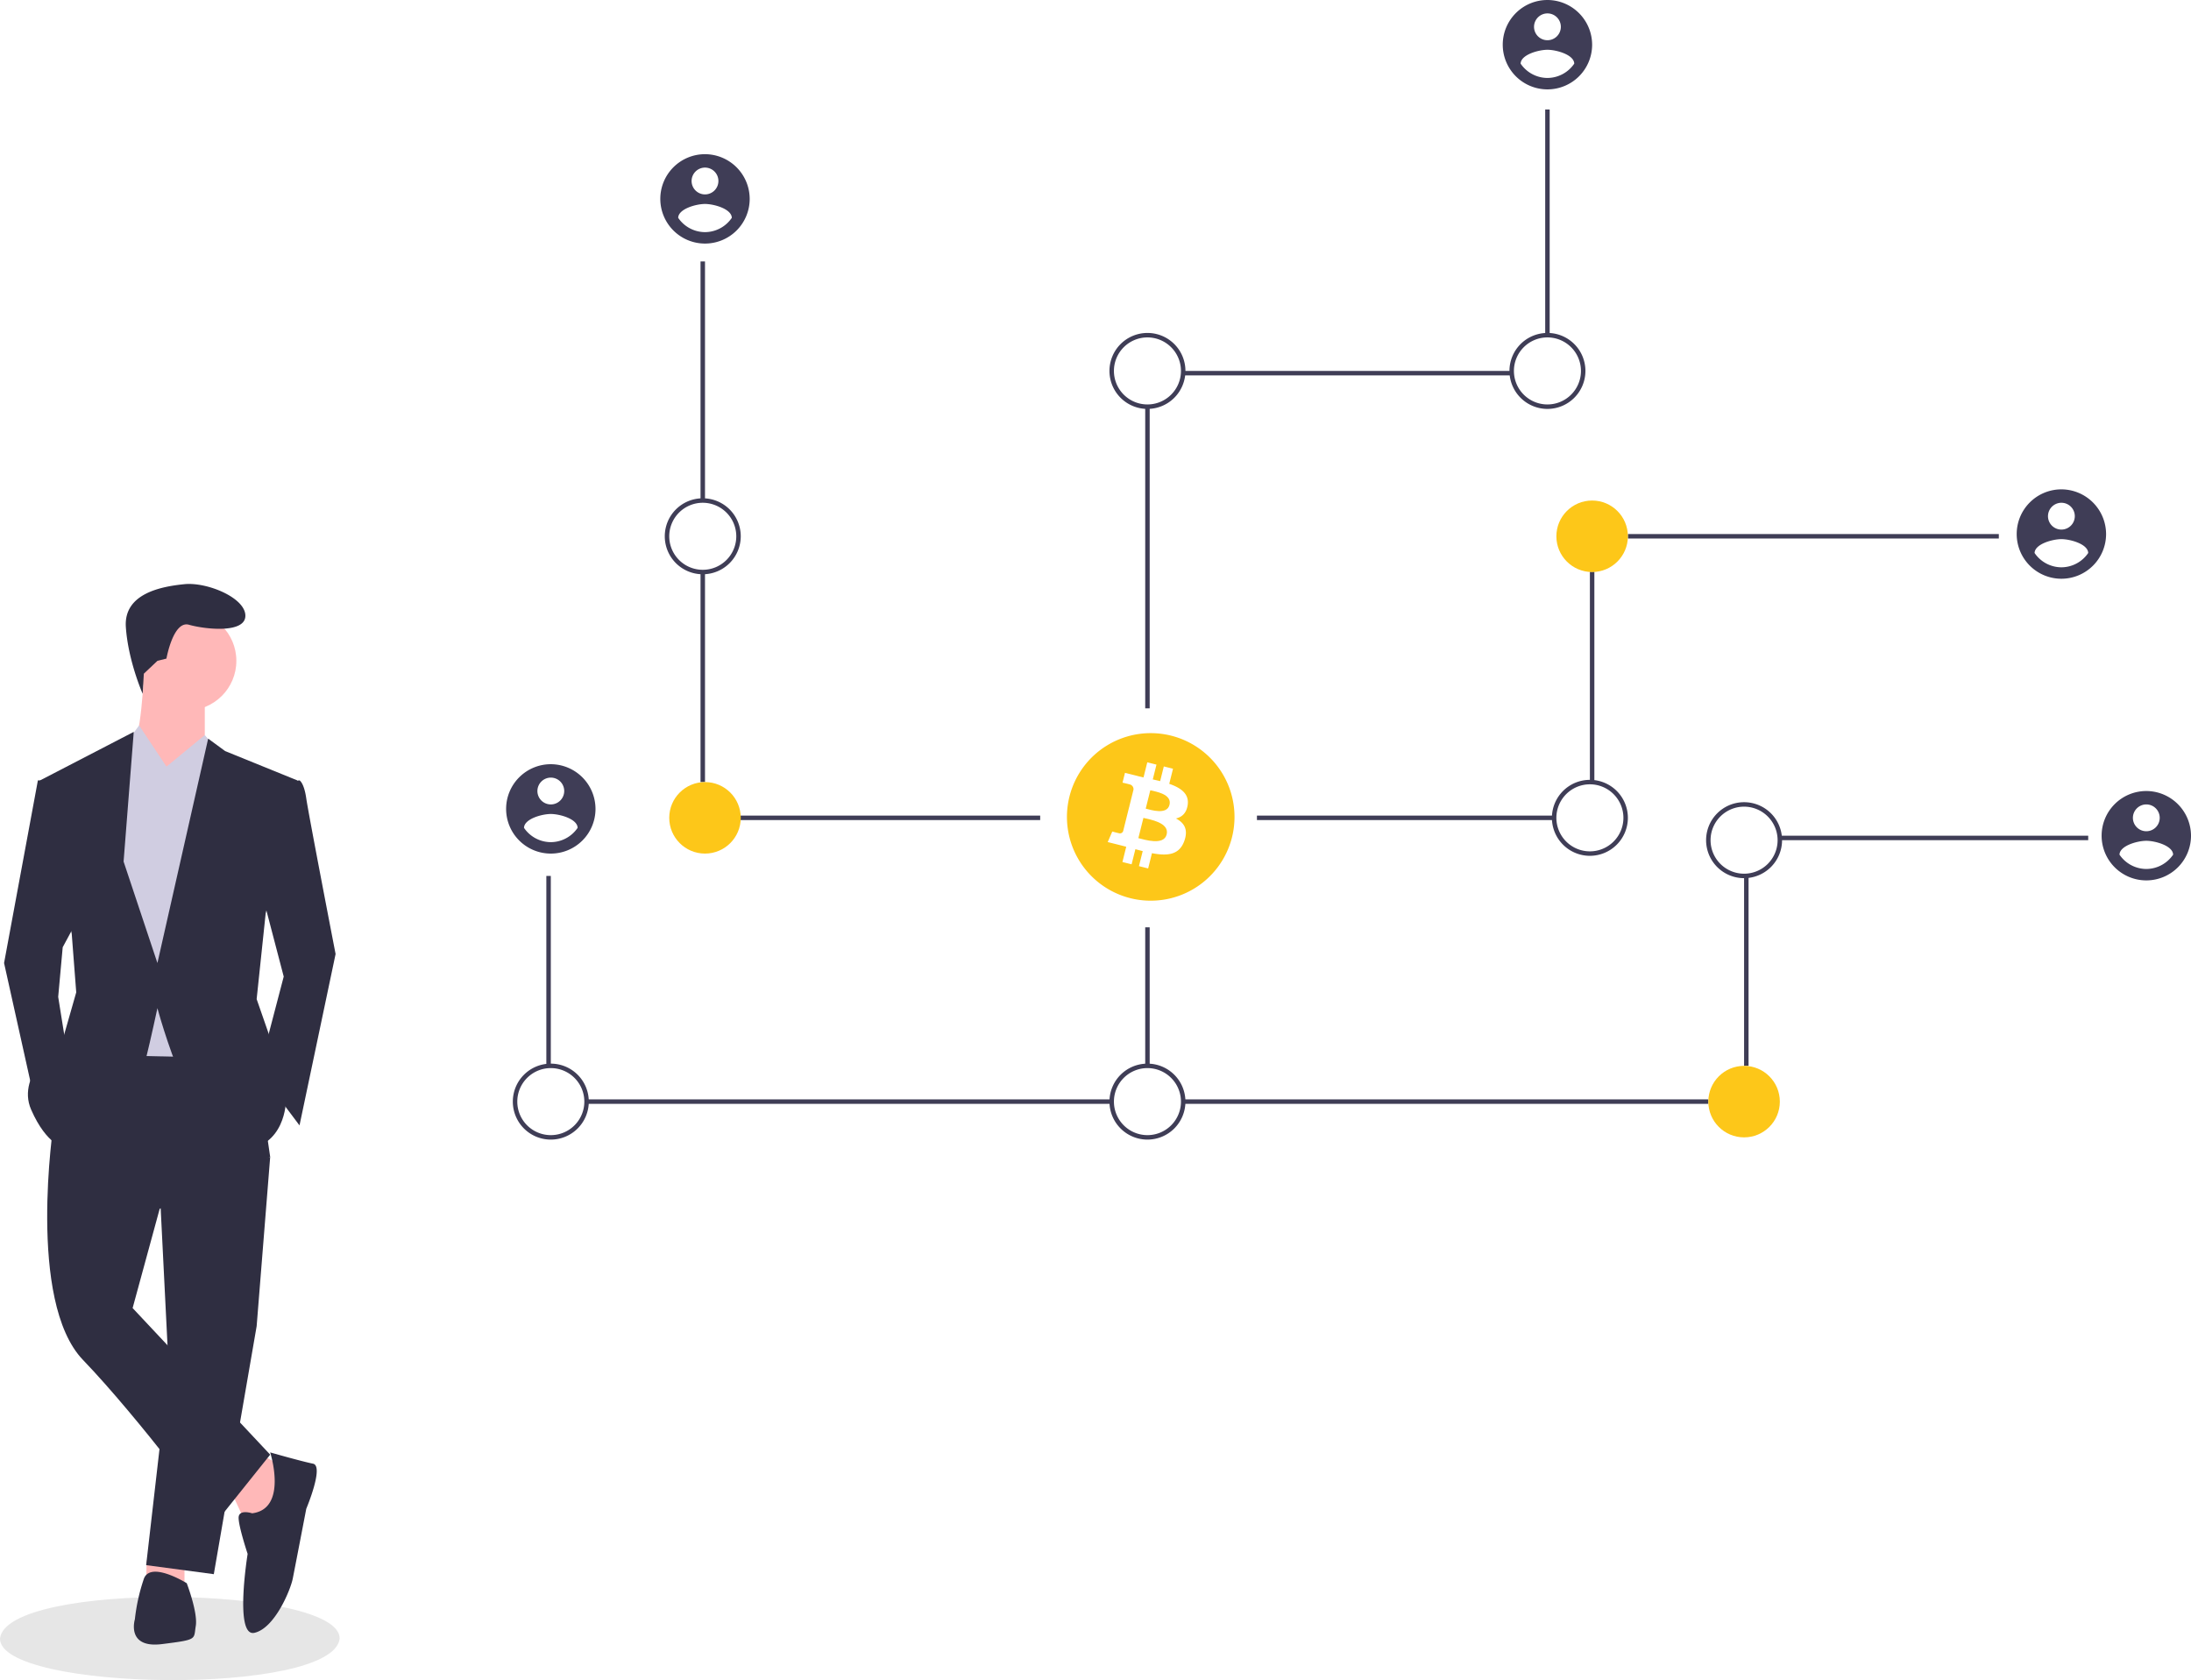 <svg data-name="Layer 1" xmlns="http://www.w3.org/2000/svg" width="980.494" height="751.895"><path fill="#3f3d56" d="M313.494 117h2v107h-2zM313.494 255.85h2v94.149h-2zM310.494 365h155v2h-155zM244.494 392h2v85h-2zM262.494 492h235v2h-235zM691.494 49h2v101h-2zM529.46 166h147.034v2H529.46zM512.494 182h2v135h-2z"/><path d="M314.494 257a17 17 0 1117-17 17.019 17.019 0 01-17 17zm0-32a15 15 0 1015 15 15.017 15.017 0 00-15-15zM246.494 510a17 17 0 1117-17 17.019 17.019 0 01-17 17zm0-32a15 15 0 1015 15 15.017 15.017 0 00-15-15z" fill="#3f3d56"/><circle cx="315.494" cy="366" r="16" fill="#fdc719"/><path fill="#3f3d56" d="M728.494 239h166v2h-166zM711.494 255.85h2v94.149h-2zM562.494 365h133v2h-133zM796.494 374h138v2h-138zM780.494 392h2v85h-2zM529.494 492h235v2h-235zM512.494 415h2v62h-2z"/><circle cx="712.494" cy="240" r="16" fill="#fdc719"/><path d="M692.494 183a17 17 0 1117-17 17.019 17.019 0 01-17 17zm0-32a15 15 0 1015 15 15.017 15.017 0 00-15-15zM513.494 183a17 17 0 1117-17 17.019 17.019 0 01-17 17zm0-32a15 15 0 1015 15 15.017 15.017 0 00-15-15zM780.494 393a17 17 0 1117-17 17.019 17.019 0 01-17 17zm0-32a15 15 0 1015 15 15.017 15.017 0 00-15-15z" fill="#3f3d56"/><circle cx="780.494" cy="493" r="16" fill="#fdc719"/><path d="M513.494 510a17 17 0 1117-17 17.019 17.019 0 01-17 17zm0-32a15 15 0 1015 15 15.017 15.017 0 00-15-15zM711.494 383a17 17 0 1117-17 17.019 17.019 0 01-17 17zm0-32a15 15 0 1015 15 15.017 15.017 0 00-15-15zM246.494 342a20 20 0 1020 20 20.059 20.059 0 00-20-20zm0 6a6 6 0 11-6 6 6.02 6.02 0 016-6zm0 28.885a14.57 14.57 0 01-12-6.404c.096-4 8-6.202 12-6.202s11.904 2.202 12 6.202a14.594 14.594 0 01-12 6.404zM315.494 69a20 20 0 1020 20 20.059 20.059 0 00-20-20zm0 6a6 6 0 11-6 6 6.02 6.02 0 016-6zm0 28.885a14.57 14.57 0 01-12-6.404c.096-4 8-6.202 12-6.202s11.904 2.202 12 6.202a14.594 14.594 0 01-12 6.404zM692.494 0a20 20 0 1020 20 20.059 20.059 0 00-20-20zm0 6a6 6 0 11-6 6 6.02 6.02 0 016-6zm0 28.885a14.57 14.57 0 01-12-6.404c.096-4 8-6.202 12-6.202s11.904 2.202 12 6.202a14.594 14.594 0 01-12 6.404zM922.494 219a20 20 0 1020 20 20.059 20.059 0 00-20-20zm0 6a6 6 0 11-6 6 6.02 6.02 0 016-6zm0 28.885a14.57 14.57 0 01-12-6.404c.096-4 8-6.202 12-6.202s11.904 2.202 12 6.202a14.594 14.594 0 01-12 6.404zM960.494 354a20 20 0 1020 20 20.059 20.059 0 00-20-20zm0 6a6 6 0 11-6 6 6.02 6.02 0 016-6zm0 28.885a14.57 14.57 0 01-12-6.404c.096-4 8-6.202 12-6.202s11.904 2.202 12 6.202a14.594 14.594 0 01-12 6.404z" fill="#3f3d56"/><path d="M514.772 353.667l-2.05 8.215c2.324.579 9.484 2.94 10.644-1.708 1.209-4.847-6.271-5.928-8.594-6.507zM511.69 366.028l-2.26 9.058c2.789.693 11.392 3.455 12.664-1.655 1.329-5.328-7.615-6.707-10.404-7.403z" fill="#fdc719"/><path d="M524.034 329.212a37.493 37.493 0 1027.308 45.45 37.487 37.487 0 00-27.308-45.45zm7.462 31.037c-.541 3.653-2.565 5.422-5.254 6.04 3.69 1.922 5.57 4.87 3.78 9.98-2.22 6.345-7.497 6.88-14.512 5.553l-1.703 6.824-4.115-1.025 1.68-6.733q-1.644-.408-3.28-.85l-1.685 6.764-4.11-1.026L504 378.94c-.961-.246-1.937-.508-2.933-.757l-5.354-1.336 2.042-4.71s3.032.808 2.99.748a1.496 1.496 0 001.886-.978l2.69-10.787c.152.037.299.073.435.108a3.496 3.496 0 00-.427-.137l1.919-7.701a2.19 2.19 0 00-1.917-2.392c.065-.044-2.988-.743-2.988-.743l1.095-4.395 5.675 1.417-.005.02c.853.213 1.732.414 2.628.618l1.686-6.757 4.112 1.025-1.652 6.625c1.104.252 2.215.506 3.297.775l1.64-6.581 4.115 1.025-1.685 6.76c5.194 1.789 8.993 4.47 8.247 9.462z" fill="#fdc719"/><path d="M152 733.294c-2.846 25.876-152.226 23.704-152-.002 2.846-25.874 152.226-23.702 152 .002z" fill="#e6e6e6"/><path fill="#ffb8b8" d="M103.754 668.156l6.056 13.12 11.101-1.009 7.065-23.213-11.102-6.055-13.12 17.157zM65.642 698.373l-.239 9.143 17.157 1.009v-11.101l-16.918.949z"/><path fill="#2f2e41" d="M71.458 531.908l4.037 80.739-10.092 87.804 30.277 4.037 19.176-111.016 6.055-75.694-49.453 14.13z"/><path d="M24.024 502.64s-12.111 79.73 13.12 105.97 59.546 72.666 59.546 72.666l24.221-30.277-61.564-65.601 12.111-44.407 49.453-23.213-8.074-55.508-72.665-1.01z" fill="#2f2e41"/><circle cx="83.569" cy="295.744" r="22.203" fill="#ffb8b8"/><path d="M64.394 300.79s-1.01 31.287-6.056 35.324 18.167 21.194 18.167 21.194l15.138-24.221v-22.204z" fill="#ffb8b8"/><path fill="#d0cde1" d="M74.486 343.179l-12.253-18.502-6.923 9.419-10.092 28.259 8.074 110.007 47.434 1.009 6.056-126.155-15.139-18.166-17.157 14.129z"/><path d="M125.958 350.244l8.074-1.01s2.018 1.01 3.027 8.074 13.12 69.638 13.12 69.638l-16.147 76.703-18.167-24.222 11.102-42.388-11.102-42.389zM23.015 349.234h-6.056L1.821 430.983l14.129 63.583 14.129-23.213-4.037-25.231 2.019-22.203 7.065-13.121-12.111-61.564zM112.837 677.239s-6.055-2.019-6.055 2.018 4.037 16.148 4.037 16.148-6.056 37.342 3.028 35.324 16.148-19.176 17.157-24.222 6.055-31.287 6.055-31.287 8.074-19.175 3.028-20.185-19.176-5.046-19.176-5.046 8.074 25.231-8.074 27.25zM83.57 708.525s-16.149-10.092-19.176-2.018a84.8 84.8 0 00-4.037 18.166s-4.037 13.12 12.11 11.102 14.13-2.018 15.14-8.074-4.038-19.176-4.038-19.176zM70.45 295.744l4.036-1.009s3.028-17.157 10.093-15.138 25.23 4.037 25.23-4.037-17.156-15.14-27.249-14.13-27.25 4.037-26.24 19.176 7.521 29.865 7.521 29.865l.526-8.975z" fill="#2f2e41"/><path fill="#d0cde1" d="M91.643 355.29l-17.157-12.111 17.157-14.129 5.957 7.147-5.957 19.093zM59.347 354.281l15.139-11.102-12.111-18.166-7.065 9.083 4.037 20.185z"/><path d="M133.022 349.234l-32.296-13.12-7.569-5.55-22.708 100.42-15.139-45.417 4.542-58.031-41.884 21.698 14.13 68.63 2.018 26.24-6.055 21.194s-21.194 15.138-14.13 31.286 15.14 17.157 15.14 17.157 34.313-32.296 36.332-40.37 5.046-22.203 5.046-22.203 17.157 64.592 37.342 63.583 20.185-22.204 20.185-22.204l-5.046-22.203-8.074-23.213 4.037-38.351z" fill="#2f2e41"/></svg>
